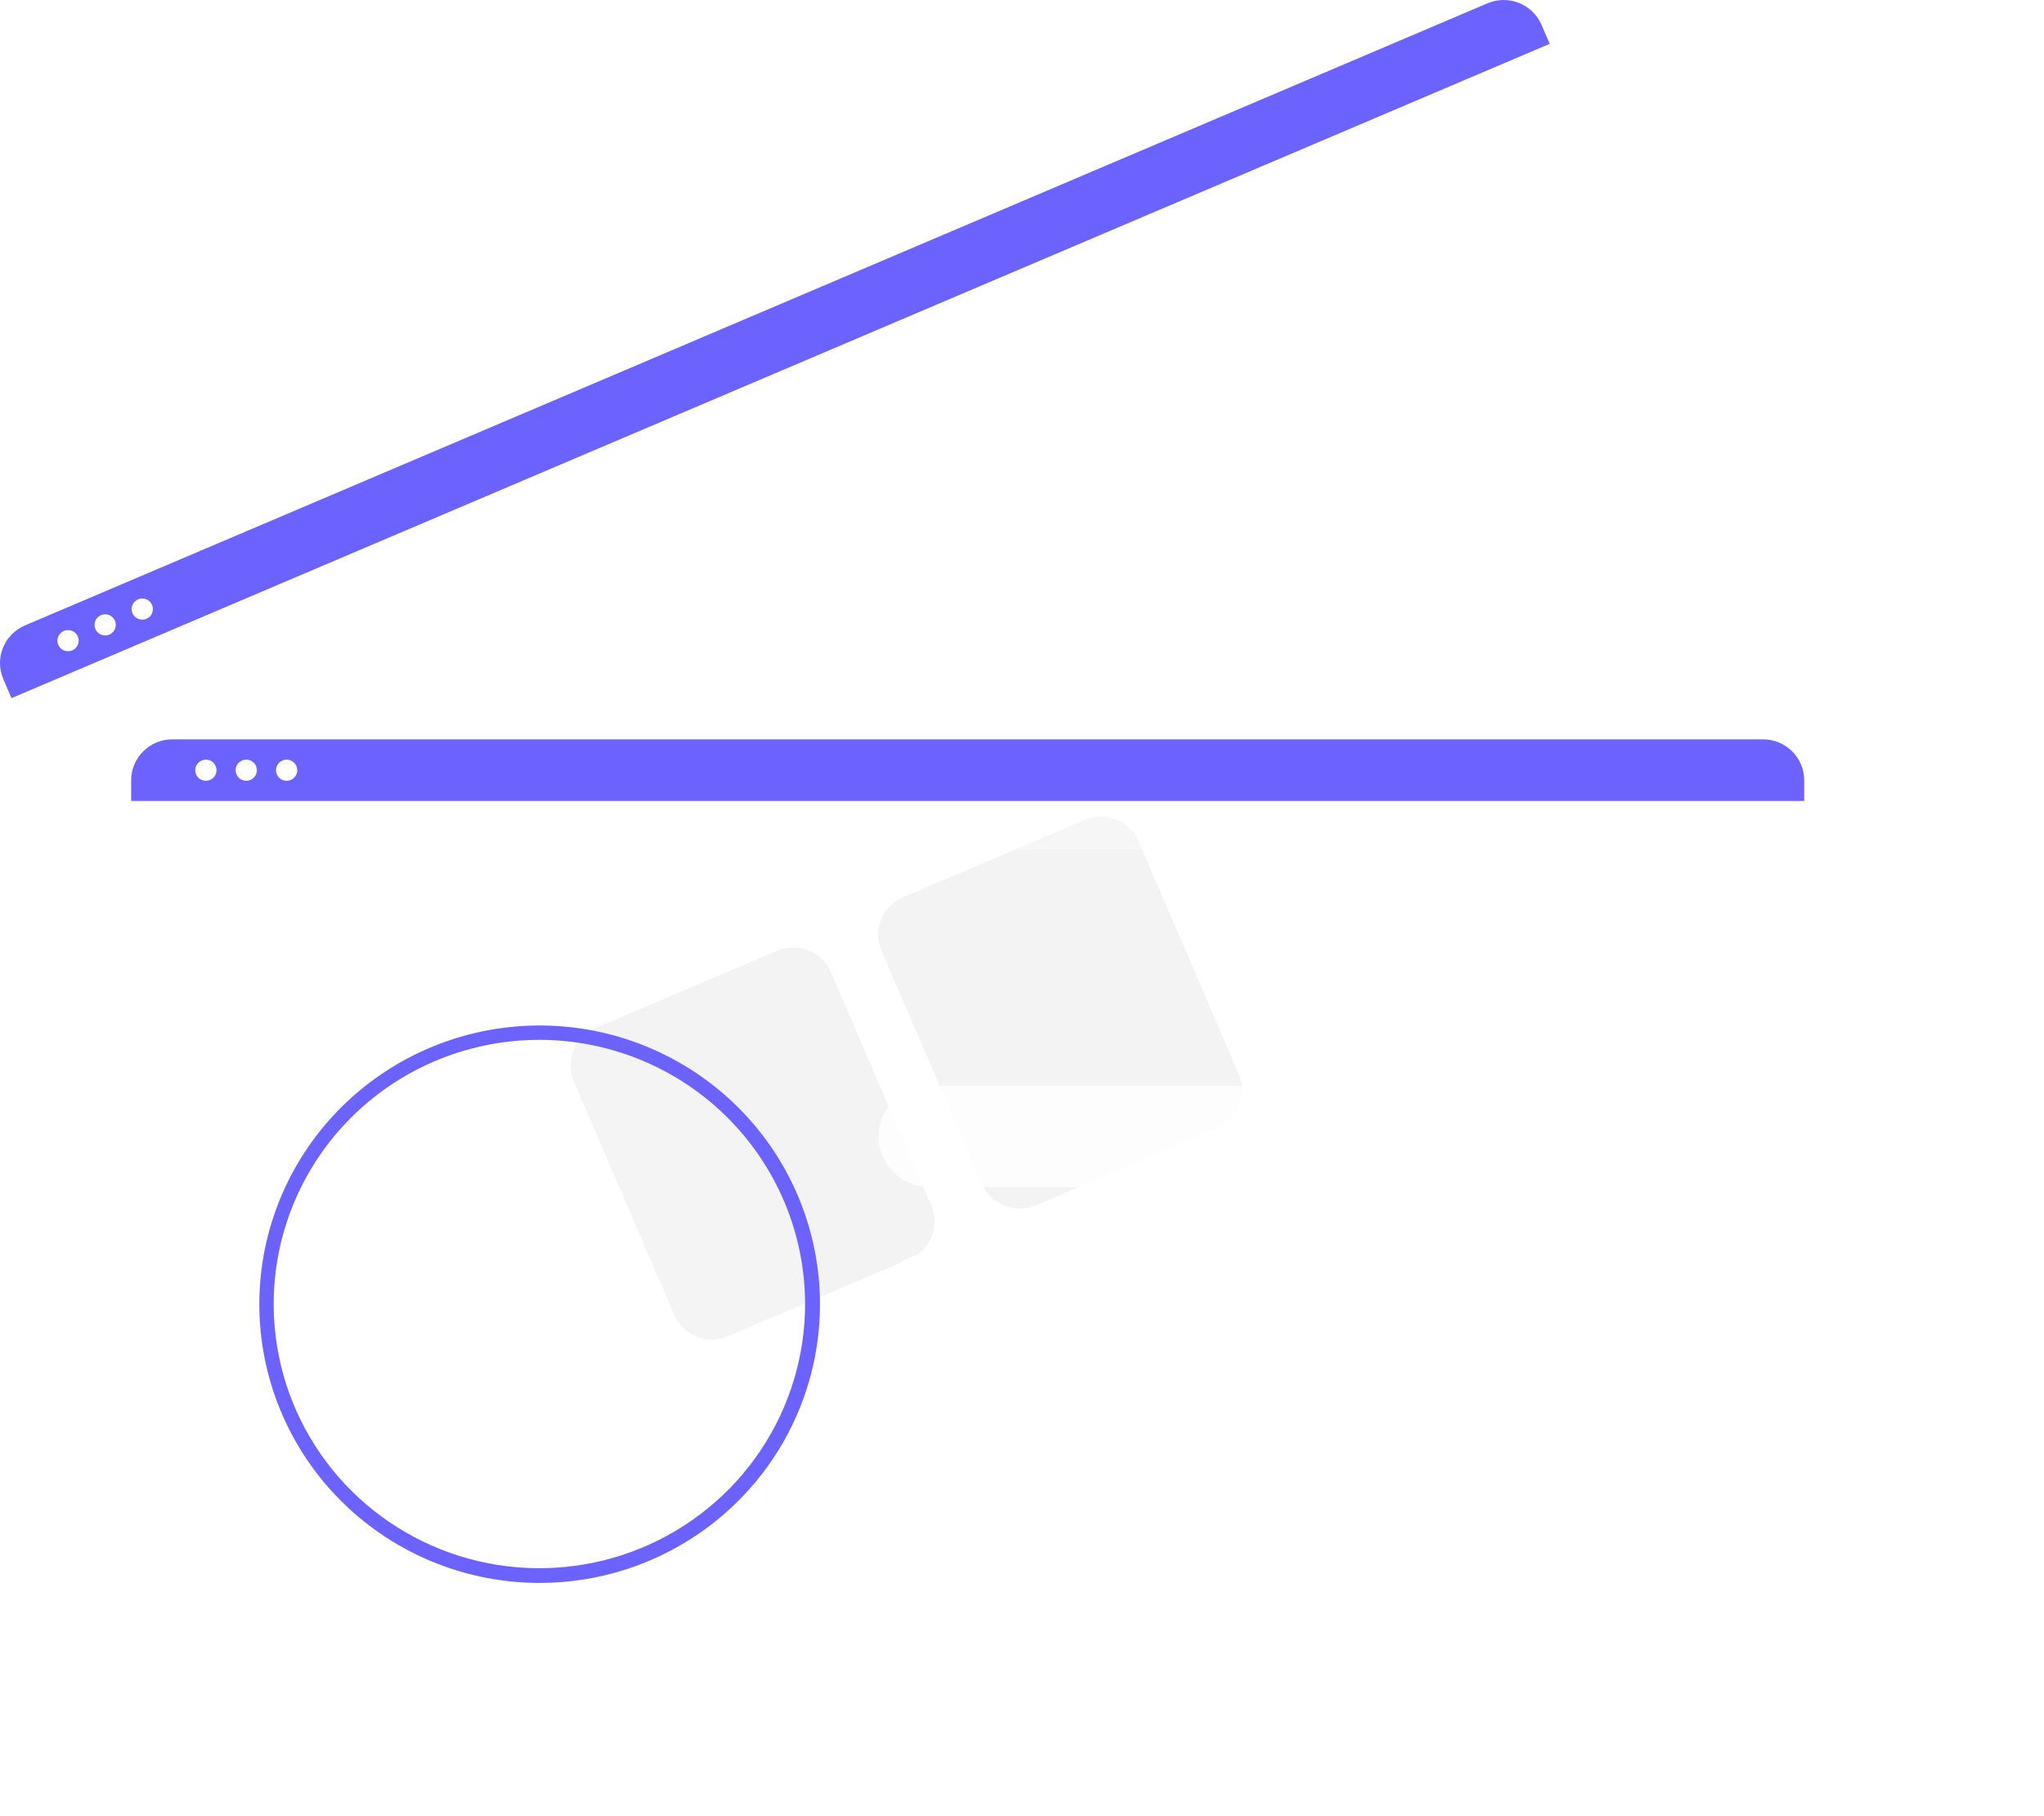 <svg width="188" height="167" viewBox="0 0 188 167" fill="none" xmlns="http://www.w3.org/2000/svg">
<path fill-rule="evenodd" clip-rule="evenodd" d="M41.362 148.216L175.912 90.986C176.83 90.595 177.554 89.857 177.926 88.935C178.298 88.013 178.286 86.982 177.894 86.069L142.419 3.626C142.125 2.946 141.572 2.409 140.881 2.134C140.19 1.859 139.417 1.867 138.732 2.158L2.374 60.156C1.701 60.443 1.171 60.984 0.898 61.659C0.626 62.335 0.635 63.09 0.922 63.759L36.416 146.245C36.81 147.158 37.552 147.878 38.479 148.247C39.407 148.617 40.444 148.605 41.362 148.216ZM44.294 141.824L169.691 88.488C171.529 87.706 172.425 85.678 171.689 83.966L140.796 12.175C140.241 10.885 138.663 10.314 137.278 10.903L10.196 64.957C8.834 65.536 8.17 67.04 8.716 68.309L39.625 140.139C40.361 141.85 42.456 142.606 44.294 141.824Z" fill="white" fill-opacity="0.3"/>
<path d="M170.165 88.817L44.768 142.153C42.93 142.935 40.835 142.179 40.099 140.468L9.19 68.638C8.644 67.369 9.308 65.865 10.67 65.285L137.753 11.232C139.137 10.643 140.715 11.214 141.271 12.504L172.163 84.295C172.9 86.007 172.003 88.035 170.165 88.817Z" fill="white" fill-opacity="0.1"/>
<path d="M142.536 4.032L1.057 64.209L0.303 62.455C-0.09 61.539 -0.101 60.504 0.272 59.58C0.645 58.655 1.372 57.915 2.293 57.522L136.818 0.303C137.74 -0.088 138.78 -0.1 139.711 0.271C140.641 0.641 141.386 1.363 141.782 2.279L142.536 4.032Z" fill="#6C63FF"/>
<path d="M6.258 59.895C6.799 59.895 7.237 59.46 7.237 58.922C7.237 58.385 6.799 57.95 6.258 57.95C5.718 57.95 5.28 58.385 5.28 58.922C5.28 59.46 5.718 59.895 6.258 59.895Z" fill="white"/>
<path d="M9.672 58.443C10.212 58.443 10.65 58.008 10.65 57.471C10.65 56.934 10.212 56.498 9.672 56.498C9.132 56.498 8.694 56.934 8.694 57.471C8.694 58.008 9.132 58.443 9.672 58.443Z" fill="white"/>
<path d="M13.086 56.991C13.626 56.991 14.064 56.556 14.064 56.019C14.064 55.481 13.626 55.046 13.086 55.046C12.546 55.046 12.107 55.481 12.107 56.019C12.107 56.556 12.546 56.991 13.086 56.991Z" fill="white"/>
<path d="M69.397 82.593L52.674 89.706C51.755 90.096 50.718 90.107 49.791 89.738C48.863 89.368 48.121 88.648 47.727 87.736L38.496 66.283C38.104 65.369 38.093 64.338 38.464 63.416C38.836 62.495 39.56 61.757 40.478 61.365L57.201 54.252C58.12 53.862 59.157 53.851 60.084 54.221C61.011 54.59 61.754 55.31 62.148 56.223L71.379 77.676C71.771 78.589 71.782 79.62 71.41 80.542C71.039 81.464 70.315 82.202 69.397 82.593Z" fill="white" fill-opacity="0.5"/>
<path d="M97.693 70.558L80.97 77.671C80.051 78.06 79.014 78.072 78.087 77.702C77.16 77.333 76.418 76.613 76.024 75.7L66.792 54.247C66.4 53.334 66.389 52.303 66.761 51.381C67.132 50.459 67.857 49.721 68.775 49.329L85.498 42.216C86.416 41.827 87.453 41.816 88.381 42.185C89.308 42.554 90.05 43.274 90.444 44.187L99.675 65.64C100.067 66.554 100.079 67.584 99.707 68.506C99.335 69.428 98.611 70.166 97.693 70.558V70.558Z" fill="white" fill-opacity="0.5"/>
<path d="M125.99 58.522L109.267 65.635C108.348 66.025 107.311 66.036 106.384 65.667C105.456 65.297 104.714 64.577 104.32 63.664L95.089 42.212C94.697 41.298 94.686 40.267 95.057 39.345C95.429 38.423 96.153 37.685 97.071 37.294L113.794 30.181C114.713 29.791 115.75 29.78 116.677 30.149C117.604 30.519 118.347 31.239 118.741 32.151L127.972 53.604C128.364 54.518 128.375 55.549 128.004 56.471C127.632 57.393 126.908 58.13 125.99 58.522Z" fill="white" fill-opacity="0.5"/>
<path d="M83.679 115.784L66.956 122.897C66.037 123.286 65 123.297 64.073 122.928C63.145 122.559 62.403 121.838 62.009 120.926L52.778 99.473C52.386 98.559 52.375 97.528 52.746 96.607C53.118 95.685 53.842 94.947 54.76 94.555L71.483 87.442C72.402 87.053 73.439 87.041 74.366 87.411C75.293 87.78 76.035 88.5 76.43 89.413L85.661 110.866C86.053 111.779 86.064 112.81 85.692 113.732C85.321 114.654 84.597 115.392 83.679 115.784Z" fill="#F2F2F2"/>
<path d="M111.975 103.748L95.252 110.861C94.333 111.251 93.296 111.262 92.369 110.892C91.442 110.523 90.7 109.803 90.306 108.89L81.074 87.437C80.683 86.524 80.671 85.493 81.043 84.571C81.414 83.649 82.139 82.911 83.057 82.52L99.78 75.407C100.699 75.017 101.735 75.006 102.663 75.375C103.59 75.745 104.332 76.465 104.726 77.377L113.957 98.83C114.349 99.744 114.361 100.775 113.989 101.697C113.617 102.619 112.893 103.356 111.975 103.748V103.748Z" fill="#F2F2F2"/>
<path d="M140.272 91.712L123.549 98.825C122.63 99.215 121.593 99.226 120.666 98.857C119.738 98.487 118.996 97.767 118.602 96.855L109.371 75.402C108.979 74.488 108.968 73.457 109.339 72.535C109.711 71.613 110.435 70.876 111.353 70.484L128.076 63.371C128.995 62.981 130.032 62.97 130.959 63.34C131.887 63.709 132.629 64.429 133.023 65.342L142.254 86.794C142.646 87.708 142.657 88.739 142.286 89.661C141.914 90.583 141.19 91.321 140.272 91.712Z" fill="white" fill-opacity="0.5"/>
<g filter="url(#filter0_b)">
<path fill-rule="evenodd" clip-rule="evenodd" d="M15.768 166.87H162.114C163.113 166.868 164.071 166.473 164.777 165.771C165.483 165.069 165.881 164.117 165.882 163.123V73.454C165.881 72.713 165.585 72.004 165.058 71.48C164.532 70.957 163.818 70.662 163.074 70.661H14.761C14.029 70.662 13.327 70.952 12.809 71.466C12.292 71.981 12.001 72.678 12 73.406V163.123C12.001 164.117 12.399 165.069 13.105 165.771C13.811 166.473 14.769 166.868 15.768 166.87ZM20.992 162.14H157.382C159.381 162.14 161.008 160.625 161.008 158.764V80.678C161.008 79.275 159.783 78.133 158.277 78.133H20.053C18.571 78.133 17.366 79.257 17.366 80.637V158.764C17.366 160.625 18.992 162.14 20.992 162.14Z" fill="white" fill-opacity="0.3"/>
</g>
<g filter="url(#filter1_b)">
<path d="M157.016 161.668H20.626C18.627 161.668 17 160.153 17 158.292V80.165C17 78.785 18.205 77.661 19.687 77.661H157.911C159.417 77.661 160.642 78.803 160.642 80.206V158.292C160.642 160.153 159.016 161.668 157.016 161.668Z" fill="white" fill-opacity="0.1"/>
</g>
<path d="M165.947 73.665H12.065V71.757C12.067 70.761 12.466 69.806 13.175 69.101C13.883 68.397 14.845 68.001 15.847 68H162.166C163.168 68.001 164.129 68.397 164.838 69.101C165.547 69.806 165.946 70.761 165.947 71.757V73.665Z" fill="#6C63FF"/>
<path d="M18.938 71.811C19.478 71.811 19.916 71.375 19.916 70.838C19.916 70.301 19.478 69.865 18.938 69.865C18.398 69.865 17.96 70.301 17.96 70.838C17.96 71.375 18.398 71.811 18.938 71.811Z" fill="white"/>
<path d="M22.651 71.811C23.191 71.811 23.629 71.375 23.629 70.838C23.629 70.301 23.191 69.865 22.651 69.865C22.111 69.865 21.673 70.301 21.673 70.838C21.673 71.375 22.111 71.811 22.651 71.811Z" fill="white"/>
<path d="M26.364 71.811C26.904 71.811 27.342 71.375 27.342 70.838C27.342 70.301 26.904 69.865 26.364 69.865C25.824 69.865 25.386 70.301 25.386 70.838C25.386 71.375 25.824 71.811 26.364 71.811Z" fill="white"/>
<path d="M150.117 99.857H85.496C82.908 99.857 80.811 101.942 80.811 104.515V104.515C80.811 107.087 82.908 109.172 85.496 109.172H150.117C152.704 109.172 154.802 107.087 154.802 104.515C154.802 101.942 152.704 99.857 150.117 99.857Z" fill="white" fill-opacity="0.8"/>
<path d="M150.117 115.271H85.496C82.908 115.271 80.811 117.356 80.811 119.928V119.928C80.811 122.501 82.908 124.586 85.496 124.586H150.117C152.704 124.586 154.802 122.501 154.802 119.928C154.802 117.356 152.704 115.271 150.117 115.271Z" fill="white" fill-opacity="0.8"/>
<path d="M150.117 130.685H85.496C82.908 130.685 80.811 132.77 80.811 135.342V135.342C80.811 137.915 82.908 140 85.496 140H150.117C152.704 140 154.802 137.915 154.802 135.342C154.802 132.77 152.704 130.685 150.117 130.685Z" fill="white" fill-opacity="0.8"/>
<path d="M74.734 119.928C74.734 124.868 73.261 129.697 70.501 133.804C67.74 137.911 63.817 141.112 59.227 143.002C54.637 144.892 49.586 145.387 44.713 144.423C39.84 143.46 35.364 141.081 31.851 137.588C28.338 134.096 25.945 129.645 24.976 124.801C24.007 119.956 24.504 114.935 26.406 110.371C28.307 105.807 31.527 101.907 35.658 99.163C39.789 96.418 44.645 94.954 49.614 94.954C56.276 94.956 62.664 97.588 67.374 102.271C72.085 106.954 74.732 113.305 74.734 119.928Z" fill="white" fill-opacity="0.1"/>
<path d="M49.614 145.584C43.127 145.579 36.88 143.143 32.12 138.761C27.359 134.38 24.435 128.375 23.93 121.945C23.425 115.515 25.377 109.132 29.395 104.07C33.414 99.007 39.205 95.636 45.613 94.63C52.02 93.623 58.574 95.055 63.967 98.64C69.359 102.225 73.195 107.699 74.708 113.971C76.221 120.242 75.301 126.85 72.131 132.477C68.96 138.104 63.773 142.336 57.604 144.33C55.024 145.164 52.327 145.587 49.614 145.584V145.584ZM49.614 95.635C44.78 95.634 40.055 97.059 36.035 99.728C32.016 102.398 28.883 106.192 27.033 110.632C25.183 115.072 24.698 119.958 25.641 124.671C26.584 129.385 28.912 133.714 32.33 137.113C35.748 140.511 40.103 142.825 44.843 143.762C49.584 144.7 54.499 144.218 58.964 142.379C63.43 140.539 67.247 137.425 69.932 133.429C72.617 129.432 74.05 124.734 74.049 119.928C74.042 113.488 71.465 107.313 66.884 102.758C62.303 98.204 56.092 95.642 49.614 95.635Z" fill="#6C63FF"/>
<defs>
<filter id="filter0_b" x="8" y="66.661" width="161.882" height="104.208" filterUnits="userSpaceOnUse" color-interpolation-filters="sRGB">
<feFlood flood-opacity="0" result="BackgroundImageFix"/>
<feGaussianBlur in="BackgroundImage" stdDeviation="2"/>
<feComposite in2="SourceAlpha" operator="in" result="effect1_backgroundBlur"/>
<feBlend mode="normal" in="SourceGraphic" in2="effect1_backgroundBlur" result="shape"/>
</filter>
<filter id="filter1_b" x="7" y="67.661" width="163.642" height="104.006" filterUnits="userSpaceOnUse" color-interpolation-filters="sRGB">
<feFlood flood-opacity="0" result="BackgroundImageFix"/>
<feGaussianBlur in="BackgroundImage" stdDeviation="5"/>
<feComposite in2="SourceAlpha" operator="in" result="effect1_backgroundBlur"/>
<feBlend mode="normal" in="SourceGraphic" in2="effect1_backgroundBlur" result="shape"/>
</filter>
</defs>
</svg>
